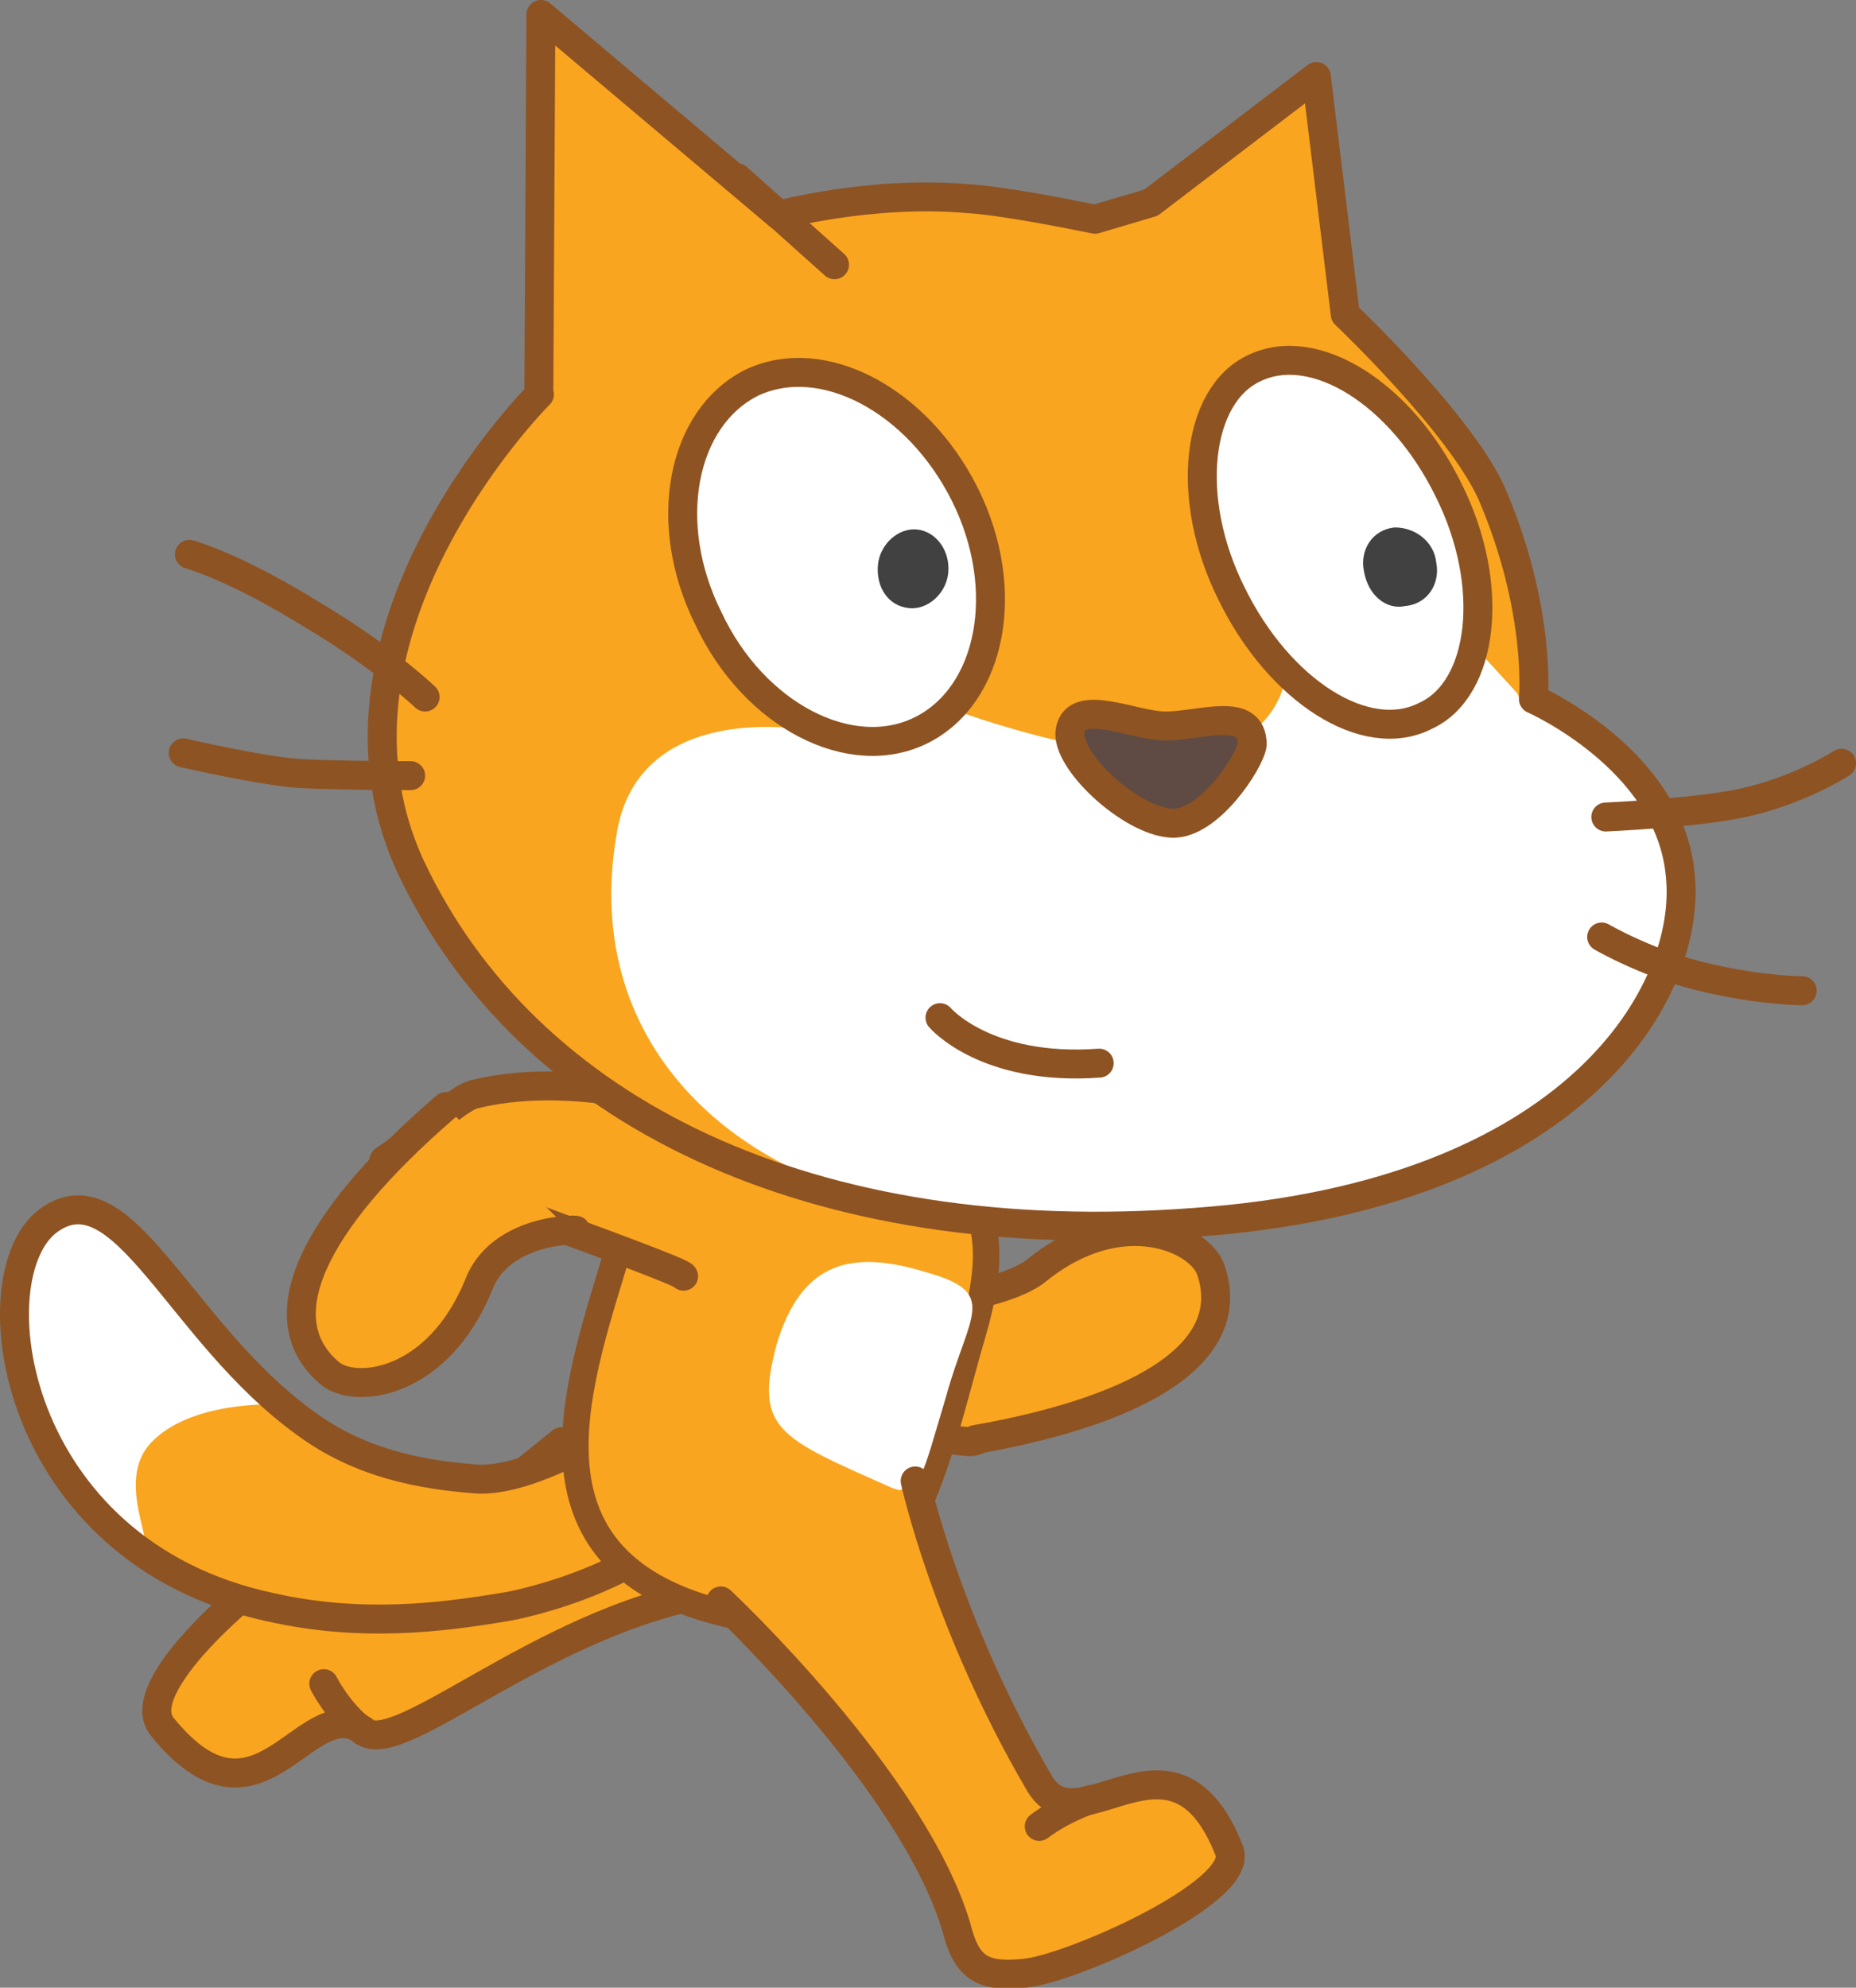 <svg viewBox="0,0,89.759,96.1" height="96.1" width="89.759" xmlns:xlink="http://www.w3.org/1999/xlink" xmlns="http://www.w3.org/2000/svg" version="1.1"><rect x="0" y="0" width="89.759" height="96.1" fill="#808080" stroke="none"/><g transform="translate(-205.041,-120.2)"><g style="mix-blend-mode: normal" stroke-dashoffset="0" stroke-dasharray="" stroke-miterlimit="10" fill-rule="nonzero" data-paper-data="{&quot;isPaintingLayer&quot;:true}"><g stroke-linejoin="round" stroke-linecap="round" stroke-width="1.4" stroke="#8e5322"><g><path fill="#faa51f" d="M245,178.5c-0.1,0.2 12.1,8.5 11.8,8.5c-1.9,0.5 -4,3 -4.9,2.9c-4.1,-0.3 -9.5,-3 -13,-7l-0.7,-1.2"></path><path fill="#faa51f" d="M250.8,182.7"></path><path fill="none" d="M248.8,179.7"></path></g><path fill="#faa51f" d="M249.2,181.8c1.1,0.7 1.8,1.1 2.8,1c0.8,-0.1 2.5,-0.6 3.2,-1.2c4.1,-3.3 7.9,-1.5 8.4,0c1.3,3.8 -2.9,6.7 -11.4,8.2"></path></g><g stroke-linejoin="round" stroke-linecap="round" stroke-width="1.4" stroke="#8e5322" fill="#faa51f"><path d="M241,197c-8.6,0.7 -16.1,7.9 -18.2,7c-2.9,-2.4 -5.1,5.6 -9.9,-0.3c-1.6,-1.9 4.2,-6.8 6.1,-8c1.8,-1.1 3.2,-0.8 4.4,0.9c1.3,-0.6 8.8,-6.7 8.8,-6.7"></path><path d="M222.6,203.9c-1.2,-0.9 -1.9,-2.3 -1.9,-2.3"></path></g><g><path stroke-linejoin="miter" stroke-linecap="butt" stroke-width="1" stroke="none" fill="#faa51f" d="M238.3,187.6c0.9,0.5 2.6,1.1 0.7,4.9c-1.9,3.8 -8.8,5.3 -9.6,5.4c-3,0.5 -6.9,1 -11.3,0c-12.6,-2.7 -14.3,-16.1 -10.7,-18.7c3.6,-2.6 6.3,5.4 12.4,9.8c2.7,2 5.7,2.5 8.2,2.7c3.5,0.3 9.5,-4.4 10.3,-4.1z"></path><path stroke-linejoin="miter" stroke-linecap="butt" stroke-width="1" stroke="none" fill="#ffffff" d="M212.7,181.9c2,2.2 5.7,6.2 5.7,6.2c0,0 -4.2,-0.2 -6.1,1.9c-1.9,2.1 0.9,5.9 -0.8,5c-1.4,-1.2 -3.6,-3.2 -5.1,-6.6c-1.3,-3.5 -0.7,-8.5 1.2,-9.4c2,-0.8 3.4,0.7 5.1,2.9z"></path><path stroke-linejoin="round" stroke-linecap="round" stroke-width="1.4" stroke="#8e5322" fill="none" d="M238.3,187.6c0.9,0.5 2.6,1.1 0.7,4.9c-1.9,3.8 -8.8,5.3 -9.6,5.4c-3,0.5 -6.9,1 -11.3,0c-12.6,-2.7 -14.3,-16.1 -10.7,-18.7c3.6,-2.6 6.3,5.4 12.4,9.8c2.7,2 5.7,2.5 8.2,2.7c3.5,0.3 9.5,-4.4 10.3,-4.1z"></path></g><path stroke-linejoin="round" stroke-linecap="round" stroke-width="1.4" stroke="#8e5322" fill="#faa51f" d="M240,190.2"></path><path stroke-linejoin="round" stroke-linecap="round" stroke-width="1.281" stroke="#8e5322" fill="#faa51f" d="M252.1,184.6c-1.9,6.4 -3.3,16.2 -12.8,13.4c-9.5,-2.8 -6.2,-11.2 -4.3,-17.6c1.9,-6.4 5.7,-7.2 11.1,-5.6c5.4,1.5 7.9,3.3 6,9.8z"></path><path stroke-linejoin="miter" stroke-linecap="butt" stroke-width="1" stroke="none" fill="#ffffff" d="M250.8,187.7c-1.2,4 -1.3,5 -2.7,4.4c-5.4,-2.4 -6.6,-2.8 -5.5,-6.9c1.2,-4 3.6,-4.6 7.2,-3.5c3.6,1 2.1,2 1,6z"></path><g stroke-linejoin="round" stroke-linecap="round" stroke-width="1.4" stroke="#8e5322" fill="#faa51f"><path d="M249.3,191.8c0,0 1.5,6.9 6,14.6c1.9,3.3 6.5,-3.6 9.2,3.3c0.7,2 -7.7,5.7 -9.9,5.9c-2,0.2 -2.8,-0.2 -3.3,-2.2c-2.1,-7.1 -11.4,-15.8 -11.4,-15.8"></path><path d="M255.3,208.5c1.2,-0.9 2.5,-1.3 2.5,-1.3"></path></g><g stroke-linejoin="round" stroke-linecap="round" stroke-width="1.4" stroke="#8e5322"><g><path fill="#faa51f" d="M238.1,181.9c0,-0.3 -14.7,-5.4 -14.5,-5.6c1.7,-1.1 3.5,-3 4.4,-3.2c4,-1 10,-0.1 14.5,2.5l2.1,1.9"></path><path fill="#faa51f" d="M231.3,179.7"></path><path fill="none" d="M234.1,181.9"></path></g><path fill="#faa51f" d="M232.6,179.7c1.5,0 -3.2,-0.5 -4.4,2.6c-2,4.9 -6,5.3 -7.2,4.3c-3.1,-2.6 -0.9,-7.3 5.6,-12.9"></path></g><g><g><path stroke-linejoin="miter" stroke-linecap="butt" stroke-width="1" stroke="none" fill="#faa51f" d="M260.7,130l8,-6.1l1.4,11.5c0,0 5.6,5.3 7.1,8.7c2.4,5.6 2,9.9 2,9.9c0,0 6.6,2.9 7.1,8.5c0.6,5.6 -5,15.5 -23.5,16.8c-18.5,1.4 -32.3,-5.3 -37.9,-17.2c-5.4,-11.7 6.9,-23.5 6.2,-22.8l0.1,-18.4l11.5,9.7c0,0 4.5,-1.2 9.1,-0.8c1.7,0.1 4.7,0.7 6.2,1z"></path><path stroke-linejoin="miter" stroke-linecap="butt" stroke-width="1" stroke="none" fill="#ffffff" d="M278.8,154.5c0,0 6.4,2.4 6.9,8c0.8,5.6 -5.3,15.3 -22.8,16.3c-4,0.2 -7.5,0.5 -13,-0.2c-8.5,-1 -17,-7.4 -15,-18.3c1.2,-6.3 9.2,-4.8 9.2,-4.8l7.3,-0.9c0,0 6.8,2.5 11.1,2.1c4.3,-0.4 4.7,-3.7 4.7,-3.7l9.1,-1.6l2.1,2.3z"></path><path stroke-linejoin="round" stroke-linecap="round" stroke-width="1.4" stroke="#8e5322" fill="none" d="M294.1,157.1c0,0 -2,1.3 -4.7,1.9c-2.2,0.5 -6.7,0.7 -6.7,0.7"></path><path stroke-linejoin="round" stroke-linecap="round" stroke-width="1.4" stroke="#8e5322" fill="none" d="M292.2,168.1c0,0 -1.9,0 -4.5,-0.6c-2.8,-0.6 -5.2,-2 -5.2,-2"></path><path stroke-linejoin="round" stroke-linecap="round" stroke-width="1.4" stroke="#8e5322" fill="none" d="M240.7,128.8l4.7,4.2"></path><path stroke-linejoin="round" stroke-linecap="round" stroke-width="1.4" stroke="#8e5322" fill="none" d="M260.7,130l8,-6.1l1.4,11.5c0,0 5.6,5.3 7.1,8.7c2.4,5.6 2,9.9 2,9.9c0,0 6.6,2.9 7.1,8.5c0.6,5.6 -5,15.5 -23.5,16.8c-18.5,1.4 -32.3,-5.3 -37.9,-17.2c-5.4,-11.7 6.9,-23.5 6.2,-22.8l0.1,-18.4l11.5,9.7c0,0 4.5,-1.2 9.1,-0.8c1.7,0.1 4.7,0.7 6.2,1z"></path><path stroke-linejoin="round" stroke-linecap="round" stroke-width="1.4" stroke="#8e5322" fill="none" d="M224.9,157.7c0,0 -3.5,0 -5.3,-0.1c-1.8,-0.1 -5.7,-1 -5.7,-1"></path><path stroke-linejoin="round" stroke-linecap="round" stroke-width="1.4" stroke="#8e5322" fill="none" d="M214.2,147c0,0 2.2,0.6 5.9,2.9c3.4,2 5.5,4 5.5,4"></path></g><g><path stroke-linejoin="round" stroke-linecap="round" stroke-width="1.4" stroke="#8e5322" fill="#ffffff" d="M275.1,143.9c2.3,4.6 1.7,9.6 -1.1,10.9c-2.9,1.5 -7.1,-1.2 -9.4,-5.9c-2.3,-4.6 -1.7,-9.6 1.1,-10.9c2.9,-1.4 7.1,1.2 9.4,5.9z"></path><path stroke-linejoin="miter" stroke-linecap="butt" stroke-width="1" stroke="none" fill="#414142" d="M274.5,147.4c0.2,1 -0.4,2 -1.5,2.1c-0.9,0.2 -1.8,-0.5 -2,-1.7c-0.2,-1 0.4,-2 1.5,-2.1c1,0 1.9,0.7 2,1.7"></path></g><g><path stroke-linejoin="round" stroke-linecap="round" stroke-width="1.4" stroke="#8e5322" fill="#ffffff" d="M251.7,144.1c2.3,4.6 1.3,9.7 -2.1,11.4c-3.4,1.7 -8.1,-0.7 -10.3,-5.4c-2.3,-4.6 -1.3,-9.7 2.1,-11.4c3.4,-1.6 8,0.8 10.3,5.4z"></path><path stroke-linejoin="miter" stroke-linecap="butt" stroke-width="1" stroke="none" fill="#414142" d="M250.9,147.9c-0.1,1 -1,1.8 -1.9,1.7c-1,-0.1 -1.6,-1 -1.5,-2.1c0.1,-1 1,-1.8 1.9,-1.7c0.9,0.1 1.6,1 1.5,2.1"></path></g><path stroke-linejoin="round" stroke-linecap="round" stroke-width="1.4" stroke="#8e5322" fill="#5f4b43" d="M261.4,155.3c1.7,0 4.2,-1 4.2,0.9c-0.1,0.8 -2.1,3.9 -3.9,3.8c-2,-0.1 -5.2,-3.1 -4.9,-4.5c0.3,-1.6 3.1,-0.2 4.6,-0.2z"></path><path stroke-linejoin="round" stroke-linecap="round" stroke-width="1.4" stroke="#8e5322" fill="#ffffff" d="M258.2,171.6c-5.5,0.4 -7.7,-2.2 -7.7,-2.2"></path></g></g></g></svg><!--rotationCenter:34.95855939065541:59.8-->